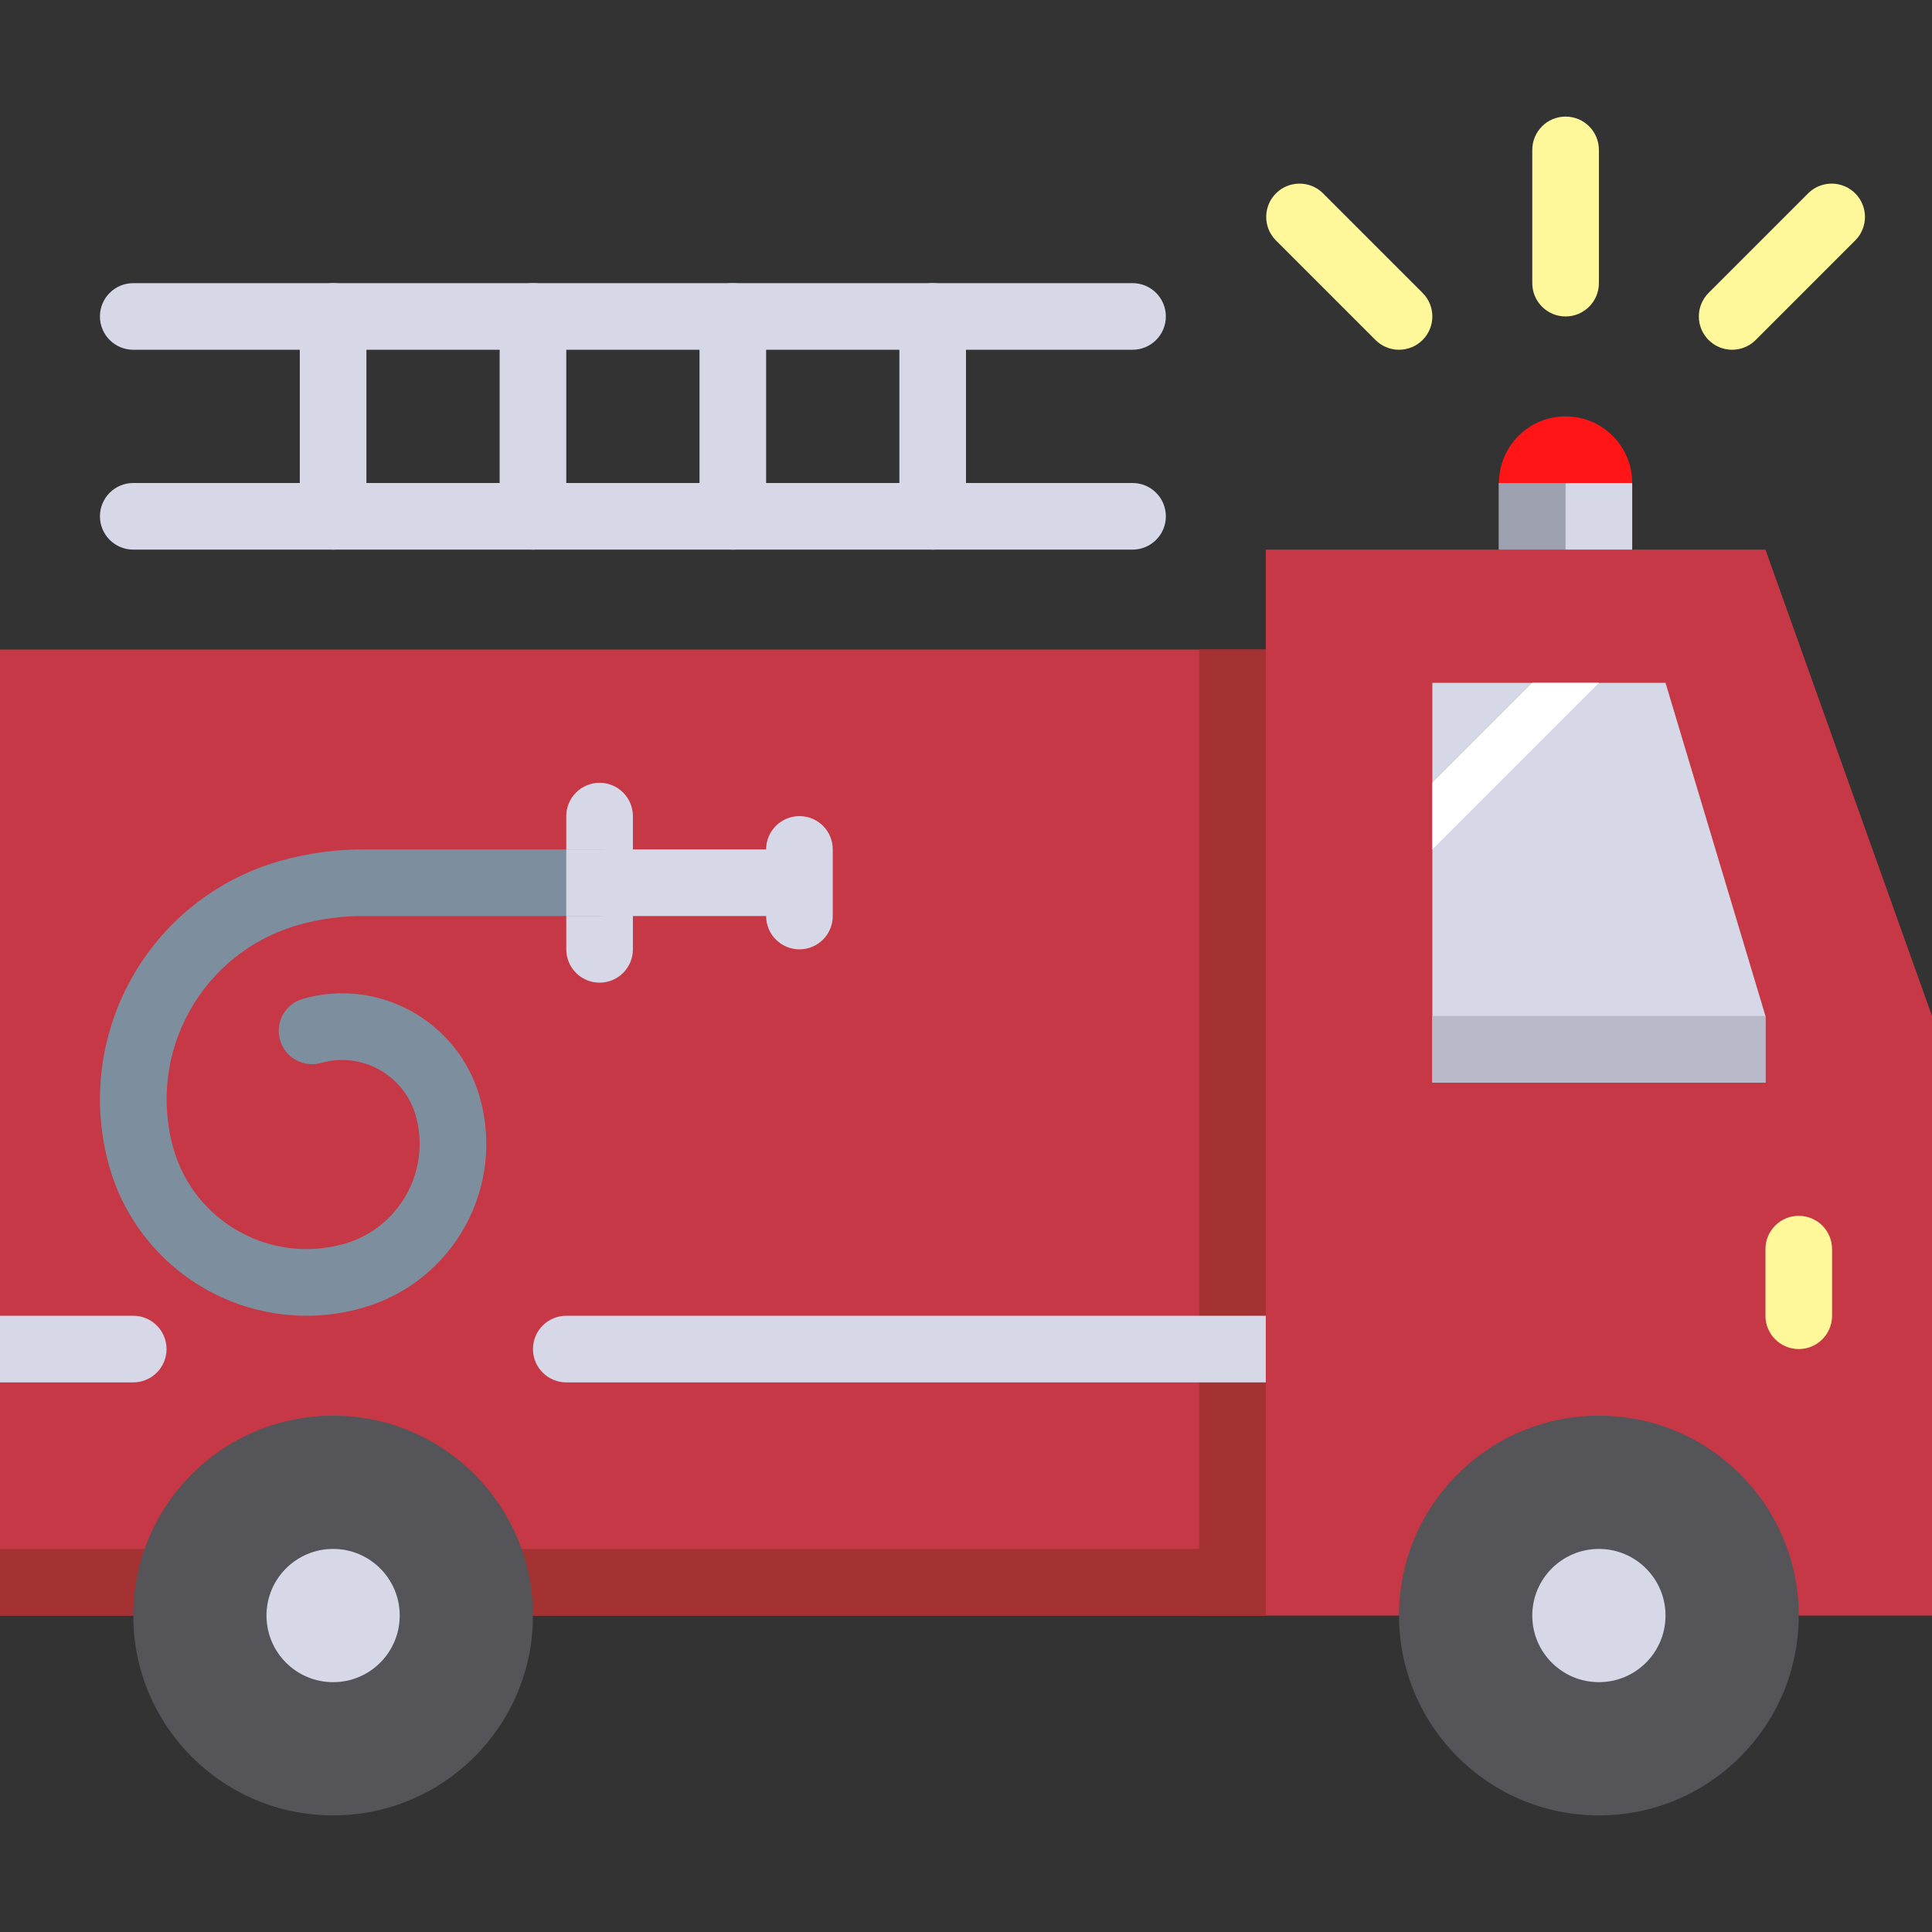 <?xml version="1.0" encoding="iso-8859-1"?>
<!-- Generator: Adobe Illustrator 19.0.0, SVG Export Plug-In . SVG Version: 6.00 Build 0)  -->
<svg version="1.1" id="Capa_1" xmlns="http://www.w3.org/2000/svg" xmlns:xlink="http://www.w3.org/1999/xlink" x="0px" y="0px"
	 viewBox="0 0 464 464" style="enable-background:new 0 0 464 464;" xml:space="preserve">
<rect x="0" y="0" width="464" height="464" fill="#333333" stroke="none"/>
<path style="fill:#FF1515;" d="M360,132v-16c0.001-4.243,1.687-8.312,4.688-11.312c6.248-6.246,16.376-6.246,22.624,0
	c3.001,3,4.687,7.069,4.688,11.312v16"/>
<path style="fill:#D6D8E8;" d="M360,116h32v32h-32V116z"/>
<path style="fill:#9EA1AF;" d="M360,116h16v32h-16V116z"/>
<path style="fill:#C63846;" d="M424,132H304v24H0v232h464V244L424,132z"/>
<g>
	<path style="fill:#A53232;" d="M0,372h304v16H0V372z"/>
	<path style="fill:#A53232;" d="M288,156h16v232h-16V156z"/>
</g>
<circle style="fill:#545459;" cx="80" cy="388" r="48"/>
<g>
	<path style="fill:#D6D8E8;" d="M272,132H32c-4.418,0-8-3.582-8-8s3.582-8,8-8h240c4.418,0,8,3.582,8,8S276.418,132,272,132z"/>
	<path style="fill:#D6D8E8;" d="M272,84H32c-4.418,0-8-3.582-8-8s3.582-8,8-8h240c4.418,0,8,3.582,8,8S276.418,84,272,84z"/>
	<path style="fill:#D6D8E8;" d="M128,132c-4.418,0-8-3.582-8-8V76c0-4.418,3.582-8,8-8s8,3.582,8,8v48
		C136,128.418,132.418,132,128,132z"/>
	<path style="fill:#D6D8E8;" d="M80,132c-4.418,0-8-3.582-8-8V76c0-4.418,3.582-8,8-8s8,3.582,8,8v48C88,128.418,84.418,132,80,132z
		"/>
	<path style="fill:#D6D8E8;" d="M176,132c-4.418,0-8-3.582-8-8V76c0-4.418,3.582-8,8-8s8,3.582,8,8v48
		C184,128.418,180.418,132,176,132z"/>
	<path style="fill:#D6D8E8;" d="M224,132c-4.418,0-8-3.582-8-8V76c0-4.418,3.582-8,8-8s8,3.582,8,8v48
		C232,128.418,228.418,132,224,132z"/>
</g>
<path style="fill:#FFF89B;" d="M432,324c-4.418,0-8-3.582-8-8v-16c0-4.418,3.582-8,8-8s8,3.582,8,8v16
	C440,320.418,436.418,324,432,324z"/>
<g>
	<circle style="fill:#D6D8E8;" cx="80" cy="388" r="16"/>
	<path style="fill:#D6D8E8;" d="M144,236c-4.418,0-8-3.582-8-8v-32c0-4.418,3.582-8,8-8s8,3.582,8,8v32
		C152,232.418,148.418,236,144,236z"/>
	<path style="fill:#D6D8E8;" d="M192,228c-4.418,0-8-3.582-8-8v-16c0-4.418,3.582-8,8-8s8,3.582,8,8v16
		C200,224.418,196.418,228,192,228z"/>
</g>
<path style="fill:#7D8F9F;" d="M73.6,316c-21.954-0.024-41.244-14.57-47.304-35.672c-8.985-31.577,9.284-64.469,40.84-73.528
	c6.823-1.939,13.891-2.882,20.984-2.8H144c4.418,0,8,3.582,8,8s-3.582,8-8,8H88c-5.565-0.085-11.112,0.648-16.464,2.176
	c-23.066,6.626-36.42,30.668-29.856,53.752c5.053,17.607,23.406,27.801,41.024,22.784c13.233-3.797,20.896-17.59,17.128-30.832
	c-2.805-9.73-12.944-15.364-22.688-12.608c-4.248,1.215-8.677-1.244-9.892-5.492s1.244-8.677,5.492-9.892
	c18.242-5.213,37.256,5.348,42.469,23.59c0.001,0.003,0.002,0.007,0.003,0.01c6.211,21.738-6.377,44.396-28.115,50.607
	c-0.002,0-0.003,0.001-0.005,0.001C82.708,315.357,78.165,315.998,73.6,316L73.6,316z"/>
<path style="fill:#D6D8E8;" d="M344,164v96h80v-16l-24-80H344z"/>
<path style="fill:#B8BAC9;" d="M344,244h80v16h-80V244z"/>
<g>
	<path style="fill:#FFF89B;" d="M376,76c-4.418,0-8-3.582-8-8V36c0-4.418,3.582-8,8-8s8,3.582,8,8v32C384,72.418,380.418,76,376,76z
		"/>
	<path style="fill:#FFF89B;" d="M416,84c-4.418-0.001-7.999-3.583-7.998-8.002c0-2.121,0.843-4.154,2.342-5.654l24-24
		c3.178-3.07,8.242-2.982,11.312,0.196c2.995,3.1,2.995,8.016,0,11.116l-24,24C420.156,83.156,418.122,84,416,84z"/>
	<path style="fill:#FFF89B;" d="M336,84c-2.122,0-4.156-0.844-5.656-2.344l-24-24c-3.07-3.178-2.982-8.242,0.196-11.312
		c3.1-2.995,8.016-2.995,11.116,0l24,24c3.124,3.125,3.123,8.19-0.002,11.314C340.154,83.157,338.121,84,336,84z"/>
</g>
<path style="fill:#D6D8E8;" d="M136,204h56v16h-56V204z"/>
<circle style="fill:#545459;" cx="384" cy="388" r="48"/>
<circle style="fill:#D6D8E8;" cx="384" cy="388" r="16"/>
<path style="fill:#FFFFFF;" d="M368,164l-24,24v16l40-40H368z"/>
<g>
	<path style="fill:#D6D8E8;" d="M32,316H0v16h32c4.418,0,8-3.582,8-8S36.418,316,32,316z"/>
	<path style="fill:#D6D8E8;" d="M136,316c-4.418,0-8,3.582-8,8s3.582,8,8,8h168v-16H136z"/>
</g>
<g>
</g>
<g>
</g>
<g>
</g>
<g>
</g>
<g>
</g>
<g>
</g>
<g>
</g>
<g>
</g>
<g>
</g>
<g>
</g>
<g>
</g>
<g>
</g>
<g>
</g>
<g>
</g>
<g>
</g>
</svg>
